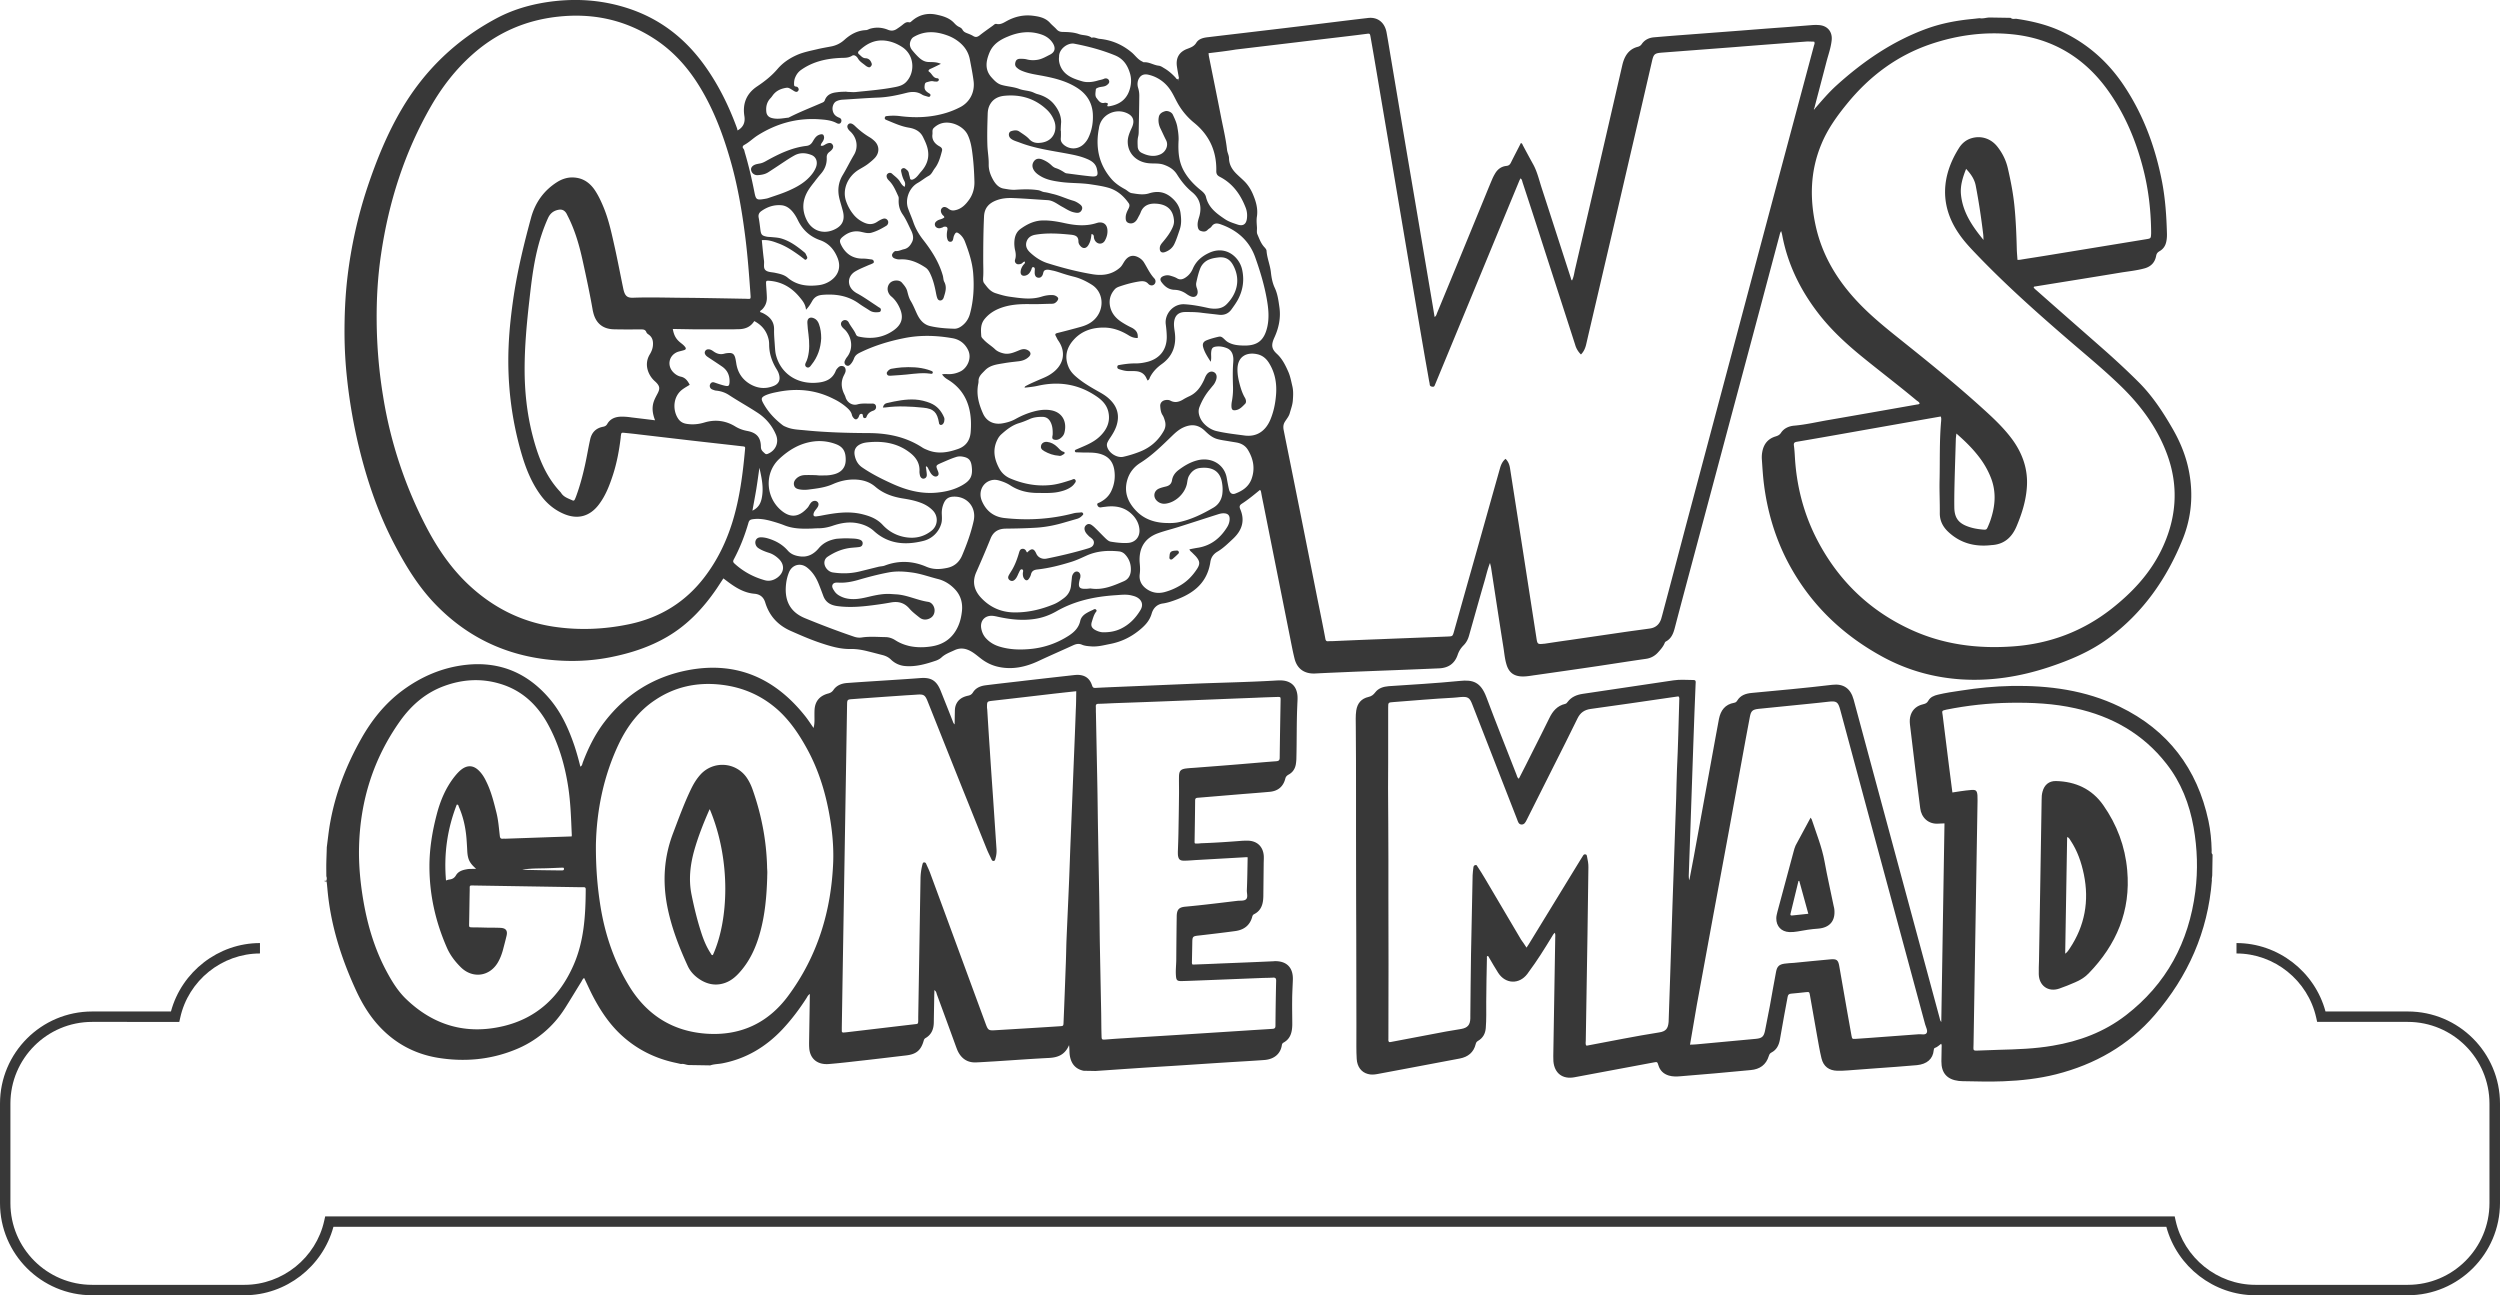 <svg version="1.1" id="Capa_1" x="0" y="0" style="enable-background:new 0 0 324.57 183.4" xml:space="preserve" xmlns="http://www.w3.org/2000/svg" viewBox="51.15 32.45 218.49 113.2"><g id="g15" style="opacity:.78"><g id="g14"><g id="g1"><path class="st1" d="M261.58 145.65h-13.32c-3.63 0-6.84-2.49-7.78-5.98H80.29c-.94 3.48-4.15 5.98-7.78 5.98H59.2c-4.44 0-8.05-3.61-8.05-8.05v-8.7c0-4.44 3.61-8.05 8.05-8.05h6.89c.94-3.48 4.15-5.98 7.78-5.98v.91c-3.32 0-6.26 2.36-6.97 5.62l-.08.36H59.2c-3.94 0-7.14 3.2-7.14 7.14v8.7c0 3.94 3.2 7.14 7.14 7.14h13.32c3.32 0 6.26-2.36 6.97-5.62l.08-.36h161.64l.08.36c.72 3.26 3.65 5.62 6.97 5.62h13.32c3.94 0 7.14-3.2 7.14-7.14v-8.7c0-3.94-3.2-7.14-7.14-7.14h-7.92l-.08-.36c-.72-3.26-3.65-5.62-6.97-5.62v-.91c3.63 0 6.84 2.49 7.78 5.98h7.2c4.44 0 8.05 3.61 8.05 8.05v8.7c-.01 4.43-3.62 8.05-8.06 8.05z" id="path1"/></g><g id="g13"><path class="st1" d="M209.72 41.99c.63-.72 1.24-1.45 1.95-2.09 2.35-2.12 4.93-3.89 7.94-4.97 1.26-.45 2.56-.69 3.89-.82.22-.02.44-.05.66-.07.3.06.59-.06.89-.06l1.83.03c.14.14.31.08.47.08 1.38.2 2.72.52 3.98 1.11 2.32 1.09 4.15 2.74 5.54 4.88 1.67 2.55 2.68 5.36 3.25 8.34.27 1.45.37 2.91.41 4.38.01.25 0 .5-.05.74-.07.38-.26.67-.59.86-.17.1-.26.2-.3.4-.1.57-.44.94-1 1.1-.68.19-1.39.26-2.08.37-2.53.42-5.05.82-7.58 1.23-.01 0-.02.02-.05.05.05.13.18.21.29.31 1.91 1.69 3.83 3.37 5.74 5.05 1.09.96 2.16 1.95 3.19 2.98 1.16 1.17 2.06 2.53 2.88 3.95.69 1.18 1.21 2.43 1.47 3.77.4 2.04.23 4.05-.54 5.96-1.4 3.47-3.48 6.45-6.53 8.69-1.57 1.15-3.34 1.89-5.18 2.5-2.51.83-5.08 1.24-7.73 1.06-2.41-.17-4.69-.82-6.81-1.98-3.57-1.95-6.37-4.67-8.27-8.29-1.11-2.13-1.78-4.41-2.08-6.79-.09-.72-.13-1.43-.18-2.15-.02-.25 0-.5.05-.74.14-.66.52-1.09 1.16-1.28.19-.06.34-.13.46-.31.27-.41.7-.59 1.17-.63 1.02-.09 2.02-.33 3.03-.5 2.55-.44 5.1-.89 7.65-1.34.09-.02.2 0 .27-.1-.05-.14-.19-.2-.29-.28-1.52-1.27-3.1-2.47-4.64-3.72-1.43-1.16-2.79-2.4-3.93-3.88-1.58-2.05-2.69-4.32-3.16-6.87-.02-.09-.05-.19-.08-.31-.09.11-.11.23-.14.34-1.16 4.36-2.32 8.72-3.49 13.08-1.4 5.23-2.79 10.45-4.19 15.68-.49 1.83-.98 3.66-1.46 5.5-.13.51-.29.99-.79 1.26-.08.04-.11.12-.14.2-.13.28-.33.51-.54.74-.28.32-.64.52-1.07.58-1.4.2-2.79.42-4.19.63-1.82.27-3.64.53-5.47.79-.38.05-.76.13-1.16.12-.72-.02-1.16-.34-1.37-1.05-.15-.49-.19-1.01-.27-1.51-.37-2.32-.72-4.65-1.08-6.98-.02-.11-.05-.21-.09-.38-.22.55-.33 1.08-.48 1.59-.46 1.58-.9 3.17-1.35 4.75-.09.33-.24.62-.48.86s-.41.51-.52.84c-.26.76-.81 1.13-1.6 1.17-2.5.11-5.01.2-7.51.3-1.11.05-2.21.09-3.32.15-.93.05-1.59-.38-1.82-1.29-.18-.72-.31-1.46-.46-2.19-.75-3.77-1.51-7.55-2.26-11.32-.07-.34-.14-.68-.2-1.02-.02-.08-.02-.17-.11-.22-.51.42-1.03.85-1.59 1.21-.18.12-.22.24-.14.44.45 1.03.17 1.88-.62 2.62-.43.4-.84.81-1.34 1.11-.36.21-.58.5-.64.92-.31 2.04-1.76 2.92-3.53 3.48-.2.06-.4.11-.61.14-.54.07-.86.43-.99.89-.19.66-.63 1.09-1.13 1.49-.74.59-1.56.98-2.5 1.16-.56.11-1.1.26-1.68.21-.26-.02-.53-.04-.77-.14-.29-.13-.53-.07-.79.05-1 .46-2.02.9-3.02 1.37-1.11.52-2.3.79-3.55.5-.53-.12-1.02-.36-1.45-.69-.29-.22-.56-.46-.87-.64-.47-.27-.94-.36-1.46-.12-.4.19-.82.33-1.15.64-.13.12-.3.21-.46.27-.88.3-1.77.56-2.71.48a2 2 0 0 1-1.26-.58c-.21-.2-.45-.31-.72-.38-.4-.1-.8-.21-1.21-.31-.51-.13-1.02-.23-1.56-.22-.9.02-1.75-.23-2.59-.51-.91-.3-1.78-.68-2.66-1.07-1.11-.49-1.87-1.3-2.23-2.48-.14-.46-.44-.73-.96-.77-.78-.07-1.45-.43-2.08-.88-.2-.14-.4-.3-.62-.46l-.57.87c-1.15 1.69-2.52 3.16-4.3 4.21-1.56.92-3.25 1.46-5.01 1.81-1.32.26-2.66.36-4.01.31-4.39-.16-8.17-1.74-11.24-4.9-1.46-1.5-2.56-3.27-3.53-5.11-1.57-2.95-2.61-6.1-3.35-9.35-.4-1.78-.7-3.59-.89-5.41-.13-1.23-.2-2.46-.21-3.69-.01-1.71.06-3.41.26-5.1.32-2.67.9-5.29 1.75-7.85.79-2.35 1.72-4.65 2.98-6.79 2.02-3.44 4.81-6.1 8.33-7.97 1.57-.83 3.27-1.28 5.03-1.48 2.24-.25 4.42-.05 6.56.67 2.75.93 4.9 2.63 6.58 4.98 1.2 1.68 2.1 3.51 2.81 5.45.02.06.03.13.05.2.49-.27.68-.69.6-1.23-.18-1.1.17-1.99 1.11-2.62.66-.44 1.27-.92 1.79-1.53.48-.56 1.09-.96 1.77-1.25.53-.22 1.1-.33 1.65-.46.41-.1.83-.17 1.25-.25.44-.08.84-.28 1.17-.58.54-.49 1.15-.82 1.9-.85.13-.01.25-.1.38-.13.52-.14 1.03-.1 1.52.1.27.11.51.1.76-.06.15-.1.3-.2.44-.31.2-.15.37-.35.66-.28.11.02.17-.07.25-.13.61-.53 1.33-.7 2.09-.55.58.12 1.17.28 1.6.75.13.14.26.26.44.34.11.05.23.13.28.24.1.18.26.25.42.31.18.07.36.14.52.24.2.12.35.09.53-.04.38-.3.78-.58 1.17-.86.1-.07.19-.19.33-.16.35.08.62-.1.89-.25.71-.39 1.46-.56 2.26-.47.56.07 1.12.17 1.54.64.17.19.39.36.56.55.17.19.35.23.57.23.47.01.95.03 1.39.19.37.13.79.06 1.11.32.23-.08.44.06.66.09 1.07.1 2.02.5 2.86 1.21.29.25.51.59.87.76.06.03.13.09.19.08.45-.03.83.25 1.27.3.2.02.36.15.52.24.35.21.66.48.94.78.07.07.12.22.26.14.1-.06.03-.17.02-.27-.05-.27-.1-.54-.14-.82-.11-.75.2-1.28.9-1.54.31-.12.59-.21.79-.53.21-.35.63-.45 1.02-.49 1.48-.18 2.97-.35 4.46-.53 1.53-.18 3.05-.36 4.58-.55 1.65-.2 3.3-.41 4.95-.6.84-.1 1.46.39 1.62 1.26.14.76.26 1.53.39 2.29l1.17 6.96c.39 2.32.79 4.64 1.18 6.96l1.26 7.45c.07.4.13.79.2 1.21.16-.09.17-.25.23-.38 1.35-3.26 2.69-6.52 4.03-9.79.25-.61.5-1.23.76-1.84.07-.17.15-.33.24-.48.22-.4.55-.66 1.01-.71.21-.02.31-.11.4-.29.28-.57.58-1.13.87-1.71.13.03.14.14.18.21.3.56.6 1.12.91 1.68.33.61.49 1.29.7 1.95.86 2.64 1.71 5.29 2.57 7.94.02.07.02.16.11.23.16-.32.19-.66.27-1 .92-3.94 1.83-7.87 2.74-11.81l1.38-5.99c.06-.26.14-.51.26-.74.23-.44.58-.74 1.06-.87.17-.04.29-.11.39-.26.25-.36.62-.54 1.06-.58.83-.07 1.66-.14 2.48-.2l5.14-.39c1.27-.1 2.54-.2 3.81-.29l2.28-.18c.23-.02.47-.03.71-.01.76.05 1.2.6 1.11 1.35-.07.64-.29 1.24-.45 1.85-.35 1.35-.71 2.7-1.06 4.05-.04.04-.06.12-.02.14 0 .08 0 0 .02-.04zm-52.95-4.89c.02.12.02.19.03.25.35 1.75.71 3.5 1.05 5.25.19.98.43 1.95.54 2.95.03.25.17.48.17.73.01.56.27.98.64 1.35.23.23.48.44.71.67.32.32.57.72.75 1.15.26.62.44 1.24.34 1.92-.05.3-.02.61 0 .91.02.22-.04.47.04.65.17.39.31.8.61 1.12.08.09.18.2.19.31.04.64.31 1.24.38 1.88.05.47.14.95.34 1.37.25.54.32 1.1.4 1.66.14.92-.04 1.82-.43 2.67-.3.65-.26 1 .21 1.43.48.44.76 1.02 1.01 1.59.17.39.25.84.35 1.26.09.39.07.8.04 1.2-.02.4-.17.77-.27 1.14-.07.27-.27.5-.42.74-.15.24-.16.45-.12.7.21 1.05.42 2.09.63 3.13.79 3.92 1.57 7.84 2.35 11.76.23 1.13.46 2.25.67 3.38.03.18.1.24.27.22.14-.01.28 0 .42-.01 1.38-.06 2.77-.12 4.15-.17 1.95-.08 3.9-.15 5.85-.23.42-.02.43-.01.55-.43.51-1.8 1.01-3.6 1.52-5.39.84-2.97 1.67-5.94 2.51-8.91.09-.31.22-.59.48-.8.24.24.34.51.39.82l1.14 7.3 1.17 7.55c.08.53.11.55.66.49h.04c.73-.11 1.45-.22 2.18-.32l4.93-.72c.7-.1 1.4-.19 2.1-.29.5-.07.83-.35.99-.84l.09-.32c.7-2.62 1.39-5.24 2.08-7.86l2.79-10.47c1.67-6.26 3.33-12.51 5-18.77l3.39-12.67c.03-.11.1-.23.02-.36-.23 0-.45-.02-.67-.01-2.11.16-4.23.32-6.34.49l-6.3.48c-.63.05-.72.13-.86.74-.64 2.78-1.28 5.55-1.93 8.33-.73 3.15-1.46 6.31-2.2 9.46-.54 2.33-1.09 4.66-1.63 6.99-.08.33-.21.62-.45.86a1.9 1.9 0 0 1-.51-.86c-1-3.11-2.01-6.21-3.01-9.32-.52-1.62-1.05-3.24-1.58-4.85-.04-.12-.04-.27-.19-.36-.04.09-.09.18-.12.26-2.09 5.05-4.17 10.1-6.26 15.15l-1.08 2.61c-.04.1-.07.21-.22.19-.14-.02-.24-.05-.25-.22-.01-.11-.04-.22-.06-.33-.14-.82-.29-1.63-.43-2.45-.47-2.73-.93-5.46-1.39-8.18l-1.41-8.35c-.44-2.62-.89-5.24-1.33-7.86-.18-1.06-.36-2.13-.55-3.19-.05-.29-.07-.3-.35-.26l-.95.12c-1.73.21-3.47.41-5.2.62l-5.28.63c-.78.13-1.56.22-2.38.32zm63.99 31.75-1.54.27c-2.21.39-4.42.78-6.62 1.17-1.47.26-2.94.52-4.42.77-.21.04-.28.11-.25.33.05.36.07.72.09 1.08.15 2.42.73 4.73 1.81 6.9 1.82 3.63 4.55 6.35 8.24 8.07 2.87 1.34 5.9 1.73 9.04 1.5 3.18-.23 6.05-1.31 8.56-3.27 1.77-1.39 3.3-3 4.32-5.04 1.37-2.75 1.62-5.6.55-8.49-.85-2.3-2.28-4.24-4.03-5.94-1.47-1.43-3.06-2.73-4.61-4.07-2.78-2.4-5.52-4.84-8.06-7.5-.53-.55-1.05-1.11-1.48-1.74-1.7-2.45-1.55-5.06 0-7.51.26-.41.62-.71 1.09-.85.83-.25 1.68.02 2.24.71.45.56.77 1.2.93 1.89.26 1.12.48 2.25.59 3.39.12 1.24.17 2.49.2 3.73.01.3.04.6.06.91.09 0 .16 0 .23-.01.79-.13 1.59-.25 2.38-.38l8.61-1.41c.44-.07.44-.07.46-.51v-.17c-.02-1.81-.22-3.59-.66-5.35-.64-2.56-1.65-4.97-3.21-7.11-2.04-2.78-4.79-4.41-8.23-4.77-2.41-.25-4.78.06-7.09.83-2.99 1-5.41 2.81-7.39 5.24-.89 1.09-1.7 2.22-2.24 3.53-.98 2.35-1.03 4.77-.48 7.21.63 2.79 2.13 5.08 4.14 7.07 1.2 1.19 2.54 2.23 3.86 3.29 2.4 1.92 4.78 3.87 7.05 5.96.76.7 1.5 1.44 2.12 2.28.9 1.24 1.38 2.62 1.27 4.16-.08 1.19-.43 2.31-.89 3.4-.41.99-1.1 1.62-2.22 1.67-.03 0-.05.01-.08.01-1.38.14-2.61-.18-3.65-1.14-.49-.45-.78-.99-.77-1.68.01-.94-.04-1.88-.02-2.82.04-1.75-.02-3.49.14-5.24 0-.1.03-.22-.04-.37zM111.53 58.48c1.5.02 3.11.05 4.72.08.56.01.52.11.48-.5-.12-1.7-.25-3.4-.47-5.09-.29-2.25-.68-4.49-1.32-6.67-.63-2.17-1.43-4.28-2.61-6.22-1.05-1.73-2.37-3.21-4.09-4.3-2.55-1.63-5.35-2.2-8.34-1.87-2.84.31-5.34 1.41-7.47 3.31-1.45 1.29-2.63 2.81-3.6 4.49-2.32 4.03-3.71 8.39-4.38 12.98-.29 1.95-.4 3.91-.38 5.88.02 2.21.21 4.4.57 6.57a37.54 37.54 0 0 0 3.85 11.52c.96 1.81 2.11 3.48 3.61 4.89 2.11 1.98 4.58 3.24 7.44 3.67 2.21.33 4.42.24 6.61-.22 2.7-.57 4.92-1.93 6.6-4.15 1.11-1.46 1.89-3.08 2.43-4.84.62-2.04.89-4.14 1.08-6.25.03-.28.02-.28-.28-.31-1.47-.17-2.94-.33-4.42-.5l-4.62-.54c-.4-.05-.8-.09-1.2-.13-.29-.03-.29-.02-.33.27-.01.04-.01.08-.01.12-.13 1.1-.33 2.19-.67 3.25-.3.92-.64 1.83-1.24 2.62-.8 1.06-1.87 1.34-3.09.81-.81-.35-1.46-.9-1.98-1.6-.82-1.11-1.32-2.37-1.7-3.68-.88-3.04-1.25-6.15-1.12-9.32.06-1.5.23-2.98.45-4.46.35-2.3.9-4.56 1.51-6.8.36-1.33 1.12-2.4 2.3-3.14.47-.29.99-.44 1.54-.38.74.07 1.29.46 1.71 1.06.32.47.56.98.78 1.51.49 1.18.74 2.43 1.02 3.67.25 1.15.47 2.3.71 3.46.13.62.32.82.86.8 1.65-.06 3.3.01 5.05.01zm39.05 3.51c-.3.01-.54-.08-.77-.22-.64-.4-1.34-.67-2.11-.69-1.04-.02-1.98.26-2.7 1.05-.63.69-.84 1.49-.47 2.38.14.34.37.61.65.85.63.55 1.35.96 2.08 1.37.32.18.62.37.88.63.69.66.88 1.45.57 2.35-.12.34-.3.65-.5.95-.09.13-.17.25-.24.39-.07.12-.1.26-.07.4.12.57.86 1.05 1.43.92a9.67 9.67 0 0 0 1.5-.47c.88-.36 1.55-.95 2.02-1.78.16-.28.2-.57.11-.88-.05-.17-.1-.34-.2-.5-.16-.24-.19-.52-.21-.79-.02-.27.16-.48.43-.53.15-.03.31-.03.45.04.4.22.77.12 1.13-.1.16-.1.34-.19.51-.27.65-.29 1.02-.82 1.31-1.44.06-.14.11-.28.19-.41.17-.28.43-.38.66-.27.23.11.31.36.2.69-.06.17-.14.33-.26.47-.11.13-.21.26-.32.39-.37.45-.66.96-.87 1.5-.08.2-.09.41-.05.61.07.33.23.62.47.87.29.3.67.53 1.05.62.8.19 1.63.28 2.45.39 1.05.15 1.83-.36 2.26-1.35.3-.71.45-1.44.51-2.2.08-1-.08-1.94-.63-2.81-.23-.36-.53-.61-.92-.72-.95-.25-1.79.12-1.82 1.25-.01.38.05.76.13 1.1.12.49.26 1 .53 1.45.09.16.13.39.01.51-.24.24-.47.51-.84.56-.22.03-.32-.03-.35-.24-.02-.19 0-.39.04-.58.07-.4.1-.79.09-1.2-.02-.72-.04-1.44.02-2.16.01-.16.02-.33-.01-.5-.05-.33-.22-.61-.54-.74-.27-.11-.55-.17-.85-.15-.39.03-.5.13-.53.53-.02.24.04.49-.04.81-.28-.44-.54-.83-.66-1.28-.08-.31.02-.49.33-.61.33-.13.67-.22 1.02-.3.18-.04.28.02.4.12.14.12.25.26.43.36.42.24.88.28 1.34.29 1.17.03 1.81-.39 2.09-1.65.17-.78.1-1.57-.04-2.36-.22-1.27-.59-2.49-1.02-3.7-.51-1.44-1.56-2.36-2.98-2.87-.32-.12-.61-.16-.84.18-.08.12-.24.18-.34.29-.19.2-.41.16-.61.09-.19-.06-.24-.25-.26-.44-.03-.3.07-.58.15-.85.23-.85.03-1.56-.65-2.11-.52-.43-.94-.95-1.29-1.51-.29-.47-.7-.71-1.19-.88-.42-.14-.85-.08-1.27-.12-1.07-.09-1.83-.83-1.86-1.82-.02-.47.17-.88.36-1.3.29-.63.1-1.07-.55-1.31-.95-.36-2.17.2-2.33 1.37-.01.1-.04.19-.05.29-.23 1.55.11 2.95 1.15 4.15.33.38.75.66 1.2.9.19.11.36.3.56.33.5.08 1.02.18 1.52.02.73-.23 1.37-.14 1.96.36.42.36.71.78.79 1.34.07.51.1.99-.08 1.5-.14.41-.27.83-.46 1.23-.17.35-.45.57-.81.7-.31.11-.48-.04-.46-.36.01-.24.17-.4.31-.57.3-.36.58-.73.78-1.16.1-.21.17-.43.15-.67-.07-1-.69-1.43-1.6-1.47-.56-.03-1.08.15-1.31.76-.06.17-.16.32-.24.48-.07.14-.15.27-.27.36a.55.55 0 0 1-.59.07c-.19-.09-.21-.27-.21-.46 0-.27.11-.51.23-.74.09-.18.16-.35.02-.53-.46-.65-1.04-1.14-1.83-1.35-.51-.14-1.03-.21-1.55-.29-.85-.12-1.72-.08-2.57-.2-.57-.08-1.14-.17-1.66-.46-.28-.16-.55-.34-.7-.63-.13-.25-.12-.51.06-.74.17-.21.41-.25.72-.13.3.12.57.29.8.51.11.11.24.2.37.24.28.09.53.23.77.39a.4.4 0 0 0 .18.07c.7.09 1.4.19 2.1.26.66.07.66-.13.54-.66-.11-.48-.49-.71-.91-.88-.55-.23-1.13-.34-1.71-.45-1.4-.26-2.81-.45-4.15-.97-.26-.1-.53-.16-.75-.34-.24-.2-.22-.57.04-.65.23-.07.49-.12.71.04.3.21.63.4.87.67.31.33.67.35 1.05.3 1.15-.16 1.4-1.19 1.13-1.9-.15-.4-.38-.74-.69-1.02-1.04-.96-2.28-1.31-3.66-1.18-.5.05-.95.24-1.23.7-.17.27-.23.56-.24.88-.03.96-.06 1.92-.02 2.88.03.51.12 1.02.11 1.53-.01.51.16.96.4 1.38.2.35.49.67.9.74.35.06.71.13 1.07.1.65-.04 1.3-.06 1.95.04.2.03.36.15.54.17.26.03.49.1.74.16.61.14 1.18.42 1.78.59.21.06.42.18.61.33.15.12.22.26.16.43-.06.17-.19.3-.4.3-.1 0-.19-.02-.29-.04-.38-.08-.69-.3-1.02-.48-.42-.22-.79-.56-1.3-.59-1-.06-1.99-.14-2.99-.18-.48-.02-.96.01-1.43.18-.72.26-1.1.7-1.13 1.44-.06 1.29-.07 2.58-.07 3.87 0 .5.03 1-.01 1.49-.01.18 0 .35.09.46.27.35.51.71.99.87.41.13.81.25 1.24.31.95.13 1.89.29 2.84-.02.3-.09.62-.14.94-.12.2.01.43.15.46.28.03.15-.2.42-.4.46-.09.02-.19.02-.29.02-.55.01-1.11.04-1.66.03-.97-.02-1.92.02-2.84.4-.48.2-.89.48-1.23.89-.38.46-.34.97-.3 1.5.01.11.1.2.19.29.3.34.7.56 1.02.87.19.18.46.29.72.35.52.13.99-.11 1.44-.29.26-.1.46-.11.69.01.29.16.32.39.07.61-.24.22-.53.32-.84.36-.41.05-.83.09-1.24.16-.61.11-1.25.15-1.72.63-.26.28-.59.52-.57.97 0 .1-.02.19-.04.29-.16.9.08 1.74.44 2.54.31.68.95.97 1.69.84.4-.07.78-.18 1.14-.38.5-.28 1.02-.5 1.57-.65.51-.14 1.03-.21 1.56-.11.99.19 1.38 1.02 1.15 1.94-.05.21-.18.37-.35.5-.18.14-.4.18-.59.11-.2-.07-.1-.29-.09-.44.01-.37-.01-.72-.17-1.05-.15-.31-.37-.49-.75-.49-.4 0-.77.04-1.13.21-.29.13-.59.25-.89.34-.6.18-1.08.56-1.53.96-.16.14-.28.31-.37.5-.43.87-.26 1.7.17 2.5.21.39.53.68.93.86 1.17.5 2.38.73 3.65.58.6-.07 1.16-.26 1.73-.44.11-.04.25-.14.34 0 .1.14-.03.26-.11.37-.09.12-.21.22-.34.3-.25.16-.52.26-.8.33-.69.19-1.4.14-2.11.14-.84-.01-1.62-.2-2.32-.66-.31-.2-.64-.33-.99-.43-.25-.07-.49-.08-.74 0-.71.22-1.07 1-.77 1.76.36.87 1.01 1.41 1.96 1.52 2.06.23 4.09.11 6.1-.42.21-.05.41-.04.62-.07.07-.01.13.01.17.08.06.1-.02.15-.08.21-.14.15-.3.24-.5.29l-1.04.3c-.77.23-1.55.39-2.36.45-.93.06-1.85.08-2.78.09-.64.01-1.08.27-1.32.87-.4.99-.82 1.97-1.25 2.94-.37.84-.19 1.57.41 2.22.76.82 1.71 1.26 2.83 1.29 1.24.03 2.42-.25 3.56-.72.31-.13.58-.32.85-.52.39-.29.6-.67.64-1.16.02-.22.05-.44.07-.66a.68.68 0 0 1 .16-.38c.18-.21.47-.16.56.1.03.07.03.16.02.24 0 .07-.03.13-.05.2-.19.74-.06.89.72.83.1-.01.2-.03.29-.01 1.02.14 1.93-.25 2.83-.64.4-.17.59-.5.62-.92.03-.53-.12-1.01-.49-1.41a.84.84 0 0 0-.54-.28c-.98-.1-1.94-.04-2.85.37-.44.2-.88.41-1.34.55-.97.3-1.95.55-2.95.66-.29.03-.49.13-.56.44-.03.13-.1.26-.18.37-.12.18-.27.18-.4.01-.11-.14-.13-.3-.13-.47 0-.13.1-.32-.08-.36-.14-.03-.2.16-.26.28-.06.11-.1.23-.16.34-.05.1-.11.19-.19.27-.13.13-.28.17-.45.06-.17-.12-.17-.28-.08-.44.09-.17.2-.33.3-.5.27-.47.45-.98.6-1.5.04-.13.09-.27.25-.3.17-.03.29.05.37.2.02.04.03.11.1.1.37-.38.57-.35.78.12.14.32.5.51.9.43 1.19-.24 2.38-.52 3.55-.87.23-.07.5-.14.57-.43.07-.3-.16-.45-.35-.6a.628.628 0 0 1-.12-.11c-.13-.13-.25-.26-.31-.44-.06-.19-.03-.36.13-.49.15-.12.31-.1.46 0 .1.07.2.15.29.24.32.31.62.63.94.94.13.12.27.25.45.28.49.08.99.14 1.49.11.67-.04 1.08-.55 1.01-1.21-.04-.43-.22-.8-.49-1.12-.64-.74-1.46-.95-2.4-.84-.15.02-.3.03-.45.06-.19.03-.3-.07-.34-.22-.04-.15.12-.16.21-.21.43-.22.78-.52 1-.97.29-.6.38-1.23.27-1.9-.13-.76-.56-1.2-1.3-1.39-.55-.14-1.1-.08-1.66-.11-.12-.01-.25 0-.37-.01-.06 0-.1-.05-.11-.1-.01-.06.02-.1.08-.13l.42-.18c.59-.25 1.18-.51 1.65-.95.65-.61.99-1.34.76-2.24-.16-.61-.6-1.02-1.11-1.35-1.54-1.02-3.22-1.27-5.01-.87-.39.09-.79.13-1.18.17 0-.08.04-.11.09-.14.36-.2.75-.36 1.13-.53.37-.16.75-.3 1.08-.53 1.09-.72 1.37-1.85.65-2.9-.09-.12-.15-.27-.22-.4-.1-.17-.05-.23.14-.28.69-.17 1.37-.35 2.05-.54.36-.1.71-.25 1-.48 1.08-.85 1.07-2.48-.04-3.19-.49-.31-1.02-.57-1.59-.71-.41-.1-.8-.22-1.19-.35-.22-.07-.45-.15-.68-.19-.2-.04-.41-.11-.61-.04s-.17.3-.25.45c-.08.15-.19.24-.37.22-.18-.02-.27-.14-.3-.3-.02-.09-.01-.19-.01-.29.01-.13.04-.29-.1-.33-.16-.04-.16.15-.21.25-.1.22-.23.41-.48.48-.29.08-.47-.06-.44-.36.02-.21.11-.4.24-.57.06-.08.18-.14.12-.29-.15.01-.21.17-.34.2-.14.04-.28.07-.4-.02-.12-.09-.15-.23-.1-.37.08-.26.06-.52 0-.78-.04-.16-.06-.33-.07-.49-.02-.53.08-1.05.52-1.38.55-.4 1.15-.71 1.86-.75.7-.03 1.38.09 2.06.24.93.2 1.86.28 2.79-.03l.12-.03c.44-.06.73.16.78.6.04.35-.05.69-.23 1-.2.32-.61.32-.83.01a.699.699 0 0 1-.12-.35c0-.12-.04-.24-.21-.25-.03.35-.09.67-.27.96-.2.33-.5.34-.73.04a.567.567 0 0 1-.14-.34c.01-.48-.28-.57-.68-.61-1.02-.1-2.04-.17-3.06 0-.38.06-.68.24-.8.63-.11.38.05.68.32.93.45.42.96.76 1.55.94 1.28.4 2.58.74 3.91.96.86.14 1.68.04 2.38-.57.21-.18.3-.43.46-.64.31-.42.71-.51 1.16-.27.21.11.39.27.51.48.28.46.5.95.88 1.36.16.17.13.41-.01.53-.13.12-.36.12-.52-.06-.21-.23-.45-.24-.72-.21-.63.09-1.25.26-1.85.47-.13.05-.25.11-.35.22-.34.38-.5.82-.44 1.34.09.7.5 1.19 1.07 1.55.28.18.57.34.87.48.38.21.55.47.5.89zm-16.9-10.54c-.01-.12-.1-.15-.15-.21-.18-.22-.2-.45-.06-.6.15-.15.33-.13.58.06.16.12.32.17.53.13.6-.1.99-.53 1.29-.96.3-.43.46-.98.44-1.56-.02-.8-.07-1.61-.17-2.4-.07-.57-.16-1.14-.42-1.68-.36-.74-1.42-1.23-2.25-1.01-.26.07-.5.21-.7.4-.19.17-.1.38-.13.58-.07.5.25.84.6 1.03.26.14.28.27.22.47-.14.52-.28 1.03-.62 1.47-.17.22-.26.5-.51.64-.34.18-.64.44-.98.63-.77.44-1.11 1.46-.84 2.22.14.4.32.79.46 1.2.2.58.5 1.09.87 1.56.74.95 1.38 1.95 1.71 3.12.05.18.04.39.13.55.25.48.08.93-.06 1.38-.04.12-.15.25-.31.24-.16-.01-.23-.14-.27-.28-.03-.09-.05-.19-.07-.28-.12-.65-.27-1.29-.57-1.88-.09-.17-.2-.33-.37-.44-.68-.45-1.39-.76-2.23-.71a.947.947 0 0 1-.37-.05c-.17-.05-.31-.13-.32-.32-.01-.12.2-.38.34-.36.26.02.47-.11.71-.16.36-.08.56-.34.71-.65.17-.35.04-.73-.1-1.01-.23-.46-.43-.95-.73-1.38-.26-.38-.37-.79-.35-1.25 0-.11.02-.22-.03-.33-.22-.47-.41-.96-.78-1.34-.09-.09-.18-.18-.22-.3-.04-.12-.04-.25.07-.34.12-.1.27-.1.38 0 .22.21.47.37.65.63.12.18.22.4.45.52.08-.21.05-.38-.04-.54-.11-.21-.18-.43-.23-.66-.03-.14-.1-.32.08-.41.18-.09.31.07.43.17.06.05.11.15.13.25.02.15.08.28.1.43.02.15.16.17.31.09.3-.15.45-.43.66-.66.45-.5.7-1.09.61-1.77-.05-.44-.24-.84-.43-1.23-.25-.53-.71-.75-1.23-.84-.7-.11-1.33-.41-1.97-.67-.09-.04-.18-.07-.15-.21.03-.14.13-.13.22-.14.37-.04.75-.04 1.12.01 1.36.17 2.68.12 4.01-.28.43-.13.84-.3 1.23-.5.82-.42 1.3-1.28 1.18-2.27-.08-.64-.21-1.27-.33-1.91-.13-.68-.5-1.19-1.03-1.59-.29-.22-.63-.4-.98-.52-.98-.35-1.94-.4-2.88.14-.12.07-.18.14-.24.25-.18.34-.13.65.1.93.22.26.45.53.71.74.19.15.42.27.71.28.34.01.7-.01 1.08.16-.35.17-.64.32-.94.45-.13.06-.19.18-.09.24.26.17.34.56.72.57.07 0 .14.07.13.14-.01.08-.08.14-.17.15-.1 0-.2 0-.29-.02-.2-.05-.38.02-.57.07-.13.03-.18.1-.2.22-.06.36 0 .51.32.72.09.06.22.11.17.24-.06.17-.21.09-.32.06-.14-.04-.3-.08-.42-.16-.43-.27-.89-.26-1.36-.14-.82.21-1.64.38-2.49.41-1.01.04-2.02.12-3.03.18-.22.01-.43.05-.63.16-.23.14-.34.49-.29.76.06.36.27.54.58.66.16.06.23.21.16.38-.08.19-.26.16-.39.09-.5-.27-1.06-.3-1.61-.34-1.92-.11-3.67.39-5.29 1.41-.41.26-.75.61-1.18.84-.11.06-.19.18-.08.31.09.1.1.23.13.34.34 1.14.61 2.3.84 3.47.13.66.19.71.86.6.12-.02.25-.04.36-.08.63-.22 1.26-.41 1.87-.69.62-.28 1.21-.61 1.69-1.11.25-.26.47-.55.6-.89.18-.47.02-.92-.41-1.08-.49-.19-1-.22-1.48.05-.4.22-.78.48-1.16.73-.37.25-.74.49-1.11.73-.29.19-.62.24-.95.26-.29.01-.53-.2-.56-.46-.03-.21.13-.4.43-.49.11-.03.22-.05.33-.07.18-.03.34-.1.5-.19 1.13-.63 2.28-1.2 3.59-1.35.23-.03.38-.14.5-.32.12-.19.22-.39.39-.53.18-.15.49-.22.57-.11.12.18.07.37-.03.55-.07.12-.19.23-.19.39.16.05.26-.03.37-.09.32-.19.54-.19.66 0s.05.39-.25.62c-.18.13-.27.28-.26.52.02.53-.15 1-.51 1.41-.2.23-.39.47-.57.71-.19.24-.38.48-.54.74-.52.86-.57 1.75-.1 2.65.46.87 1.39 1.19 2.3.81.77-.32 1.04-.85.83-1.66-.09-.35-.2-.69-.29-1.04-.19-.74-.12-1.45.29-2.12.34-.57.63-1.17.97-1.74.41-.68.26-1.53-.34-2.07-.25-.23-.3-.45-.16-.6.13-.14.33-.11.58.13.39.38.81.71 1.28.99.14.08.28.19.4.3.47.42.5 1.04.07 1.51-.16.17-.34.32-.53.47-.28.23-.6.39-.91.58-.95.6-1.41 1.72-1.09 2.69.16.48.4.91.73 1.29.24.27.53.48.87.63.4.18.77.17 1.14-.08.15-.1.31-.19.47-.25.16-.06.33-.04.44.13.09.14.05.36-.12.47-.41.25-.84.48-1.31.61-.29.08-.58-.01-.86-.07-.58-.14-1.1 0-1.56.36-.36.28-.4.42-.2.81.4.78 1.04 1.18 1.91 1.16.24 0 .47.04.7.07.13.01.21.07.23.2.01.13-.11.15-.19.19-.09.05-.18.07-.27.11-.38.17-.77.32-1.13.53-.75.42-.78 1.31-.08 1.81.06.04.11.08.17.11.6.32 1.15.72 1.72 1.09.09.06.18.13.28.18.1.06.13.13.11.24-.03.12-.1.14-.21.15-.27.03-.53.01-.76-.14-.3-.2-.62-.38-.91-.59-.97-.71-2.06-.88-3.24-.78-.42.04-.69.2-.89.56-.14.25-.29.49-.53.74-.04-.47-.29-.78-.55-1.09-.69-.84-1.56-1.36-2.66-1.44-.26-.02-.29 0-.28.26.02.4.06.8.07 1.2.01.4-.13.76-.42 1.05-.06.06-.18.09-.17.22.1.04.21.07.31.13.56.3.93.72.91 1.41-.01.48.04.97.07 1.45.02.26.03.52.1.78.39 1.53 1.79 2.62 3.73 2.39.68-.08 1.22-.34 1.49-1.02.04-.11.13-.21.22-.3.13-.13.29-.16.46-.09.15.06.22.28.17.47-.03.11-.08.2-.13.3-.27.52-.25 1.04-.02 1.56.05.11.11.22.15.34.13.48.59.78 1.05.65.42-.12.85-.05 1.28-.07.15-.01.31.05.34.24.03.19-.07.32-.24.38-.28.09-.49.26-.59.54-.02.07-.08.11-.16.11-.1 0-.13-.07-.15-.16-.02-.09 0-.21-.14-.21-.12 0-.17.08-.2.18-.02.05-.04.11-.07.15-.12.18-.26.2-.4.04a.644.644 0 0 1-.15-.25c-.07-.35-.33-.57-.58-.78a5.07 5.07 0 0 0-1.01-.64c-1.56-.8-3.19-.96-4.89-.62-.37.07-.74.15-1.08.3-.36.17-.4.3-.22.64.42.79 1.01 1.42 1.71 1.96.1.08.21.12.33.17.53.23 1.1.23 1.67.29 1.82.18 3.65.23 5.48.24 1.69 0 3.3.32 4.75 1.27.15.1.32.16.49.23.89.35 1.77.19 2.64-.12.67-.24 1.02-.75 1.08-1.44.03-.36.04-.72.02-1.08-.09-1.52-.7-2.75-2.04-3.55-.18-.11-.33-.23-.48-.44.22-.05.41-.02.6-.02.37 0 .72-.09 1.05-.26.51-.27.98-1.08.64-1.82-.29-.62-.79-.97-1.43-1.07-1.4-.24-2.8-.28-4.21.01-1.34.27-2.64.67-3.87 1.28-.21.11-.38.24-.47.48-.07.19-.17.37-.31.52-.11.12-.21.17-.36.1-.15-.08-.21-.25-.13-.42.05-.11.11-.22.19-.32.56-.71.42-1.69-.12-2.31-.09-.1-.21-.19-.29-.29-.17-.2-.16-.42.01-.55.18-.14.43-.09.55.14.18.35.45.64.61 1 .04.1.09.18.23.22 1.1.25 2.15.12 3.08-.54.63-.45.92-1.02.56-1.88-.17-.41-.41-.78-.75-1.07a.894.894 0 0 1-.3-.44c-.1-.32.02-.67.28-.84.28-.18.74-.17.93.06.2.23.41.47.48.79.07.27.14.55.28.79.22.36.37.74.54 1.11.24.52.57.97 1.18 1.11.69.16 1.4.21 2.1.23.3.01.58-.16.8-.36.28-.25.47-.57.57-.94.32-1.18.38-2.37.28-3.58-.08-.95-.38-1.85-.72-2.74-.1-.26-.27-.51-.51-.69-.22-.16-.3-.12-.42.13-.06.11-.07.23-.1.35-.03.13-.1.24-.25.23-.15 0-.22-.11-.25-.23a.918.918 0 0 1-.05-.28c-.01-.17.01-.33.04-.49.06-.26-.05-.36-.31-.31-.04.01-.07.05-.11.06-.06.02-.13.04-.2.06-.18.04-.38-.05-.44-.2-.07-.18-.01-.33.18-.45.15-.12.43-.12.62-.29zM108.4 69.18c-.22-.57-.29-1.09-.12-1.61.08-.25.21-.48.33-.71.24-.45.21-.67-.16-1.03-.04-.04-.08-.07-.12-.11-.53-.5-.92-1.43-.39-2.3.14-.23.24-.47.27-.74.04-.39-.02-.74-.37-.99-.08-.05-.17-.12-.2-.21-.09-.23-.26-.24-.46-.24-.79 0-1.58.01-2.37-.01-.97-.02-1.58-.52-1.81-1.46-.02-.09-.05-.19-.06-.28-.25-1.42-.55-2.82-.86-4.23-.29-1.33-.66-2.63-1.27-3.85-.06-.11-.11-.23-.17-.33-.17-.26-.39-.36-.71-.29-.43.09-.71.33-.89.73-.41.91-.72 1.86-.95 2.83-.34 1.42-.51 2.86-.67 4.3-.23 2.01-.42 4.04-.42 6.08 0 1.91.2 3.79.66 5.64.47 1.86 1.11 3.63 2.45 5.06.03.03.05.06.08.1.23.37.63.48.99.65.09.04.16.02.2-.07.05-.1.09-.2.13-.31.32-.87.56-1.77.76-2.67.17-.76.29-1.52.46-2.28.13-.59.49-.98 1.11-1.1.16-.03.29-.08.39-.26.23-.4.61-.58 1.07-.62.35-.02.69.01 1.04.06.66.08 1.33.16 2.06.25zm20.55 15.18.46.03c.99.04 1.89.52 2.86.66.33.05.56.41.56.74 0 .31-.14.57-.43.71-.31.15-.63.13-.9-.09-.3-.24-.62-.48-.87-.77-.44-.51-.96-.65-1.6-.54-.54.1-1.09.18-1.64.25-1.02.13-2.03.21-3.06.07-.59-.08-1.02-.32-1.23-.9-.12-.32-.24-.65-.37-.97-.23-.59-.55-1.12-1.06-1.51-.58-.44-1.3-.23-1.57.44-.12.3-.2.61-.24.92-.18 1.39.23 2.5 1.65 3.08 1.41.58 2.83 1.12 4.27 1.61.23.08.46.11.7.07.68-.1 1.36-.04 2.03-.03.33 0 .62.1.9.28.39.25.81.41 1.26.51.63.13 1.27.12 1.9.02 1.09-.17 1.88-.76 2.33-1.79.18-.41.27-.84.32-1.28.08-.74-.11-1.4-.63-1.94-.41-.43-.91-.74-1.48-.88-.76-.19-1.5-.47-2.29-.57-.67-.09-1.34-.13-2.02 0-.91.17-1.81.41-2.7.67-.54.15-1.08.25-1.64.22-.2-.01-.42-.02-.53.15-.12.2.02.4.13.57.11.18.27.32.45.42.23.13.48.22.74.26.65.11 1.27-.03 1.89-.18.6-.14 1.2-.26 1.81-.23zm-3.66-4.86c.33.02.67 0 .99.11.17.06.29.18.26.37-.02.18-.15.26-.31.28-.21.03-.41.04-.62.06-.78.07-1.47.35-2.12.78a.63.63 0 0 0-.29.47c-.04.4.31.85.74.91.8.12 1.6.1 2.39-.1l1.57-.39c.19-.05.38-.04.57-.11 1.23-.47 2.46-.41 3.64.1.61.26 1.18.23 1.78.11.65-.12 1.1-.51 1.35-1.11.41-.97.77-1.96 1-2.99.28-1.22-.6-2.23-1.85-2.13-.34.03-.57.19-.72.49-.16.33-.23.68-.21 1.05.01.26.03.53-.04.79a2.17 2.17 0 0 1-1.6 1.54c-1.54.38-3.03.28-4.29-.87-.43-.39-.95-.6-1.53-.7-.72-.12-1.41.01-2.08.24-.41.14-.83.22-1.26.22-.26 0-.53.03-.79.03-.74.02-1.47-.01-2.17-.29-.35-.14-.71-.25-1.06-.35-.56-.16-1.13-.27-1.72-.18-.19.03-.29.09-.35.28-.32 1.12-.74 2.2-1.29 3.23-.07.14-.08.23.05.35.77.71 1.66 1.19 2.66 1.47.39.11.77.01 1.1-.23.62-.46.66-1.14.1-1.66-.25-.23-.52-.41-.85-.51a4.67 4.67 0 0 1-.62-.24c-.12-.06-.25-.13-.35-.21-.19-.16-.26-.44-.17-.64.1-.22.3-.27.52-.26.18.01.36.04.53.09.68.2 1.28.53 1.75 1.07.3.34.68.46 1.1.51.67.08 1.19-.22 1.6-.71.41-.49.93-.72 1.54-.83.36-.03.71-.05 1.05-.04zm-15.34-18.3c.1.58.3.91.7 1.22.14.11.28.22.39.37.09.13.04.21-.08.25-.19.07-.4.1-.6.17-.77.31-.94 1.22-.34 1.8.18.18.4.31.64.36.41.09.6.39.77.71-.21.13-.41.24-.59.37-.88.61-.91 1.8-.46 2.53.17.28.4.45.76.51.55.09 1.06.04 1.59-.12.94-.28 1.85-.16 2.68.35.33.2.66.32 1.03.39.82.15 1.2.55 1.21 1.38 0 .32.18.43.35.59.08.08.17.07.26.03.68-.28.99-.98.71-1.66-.34-.81-.9-1.47-1.63-1.94-.81-.53-1.66-1-2.47-1.53-.32-.21-.66-.33-1.03-.38-.07-.01-.14-.01-.21-.03-.09-.03-.19-.06-.27-.1a.333.333 0 0 1-.15-.43c.08-.17.22-.22.38-.16.3.1.6.21.91.28.32.07.39.02.41-.32.02-.57-.18-1.03-.66-1.36-.38-.26-.76-.51-1.14-.76-.1-.07-.21-.13-.29-.24-.08-.11-.11-.22-.04-.35.07-.12.19-.16.32-.15.17.01.31.11.45.21.28.19.57.26.9.17.13-.04.27-.05.41-.06.3-.01.44.09.53.37.05.16.07.32.1.49.11.8.5 1.43 1.2 1.85.66.39 1.36.46 2.07.17.46-.18.61-.53.47-1.01-.05-.19-.15-.36-.25-.52-.38-.64-.61-1.33-.61-2.09 0-.12-.01-.25-.03-.37-.15-.76-.57-1.31-1.27-1.68-.34.54-.83.71-1.41.71-.12 0-.25.01-.37.01h-3.57l-1.77-.03zm43.22 16.96c.33.01.66 0 .99-.07 1.1-.23 2.09-.72 3.05-1.28.42-.25.68-.65.76-1.14.05-.34.04-.69-.02-1.03-.15-.94-.76-1.42-1.92-1.29-.43.05-.73.29-.95.66-.14.23-.15.48-.2.74-.21.9-1.05 1.63-1.88 1.72a.907.907 0 0 1-.73-.24c-.37-.34-.29-.88.17-1.08.19-.08.39-.13.6-.18.3-.07.49-.23.54-.55.06-.38.28-.67.57-.89.49-.37 1.01-.68 1.61-.84 1.28-.34 2.4.37 2.6 1.52.06.34.12.68.2 1.02.08.32.27.46.54.36.64-.24 1.18-.6 1.43-1.28.32-.89.17-1.73-.31-2.53-.22-.37-.56-.57-.97-.65-.22-.04-.44-.07-.66-.11-.34-.06-.69-.1-1.02-.19-.44-.11-.77-.39-1.09-.7-.56-.55-1.15-.65-1.87-.34-.39.17-.7.44-1 .73-.89.86-1.76 1.73-2.81 2.39-.54.34-.93.83-1.12 1.45-.34 1.12.06 2.04.85 2.82.72.7 1.64.97 2.64.98zm-30.66-4.18c.25.04.5.02.75.02s.5-.03.74-.09c.65-.15 1.04-.57 1.06-1.21.02-.74-.19-1.19-.87-1.44-.62-.23-1.26-.31-1.92-.23-1.19.15-2.17.73-3.02 1.53-1.35 1.26-1.18 3.47.29 4.59.91.69 1.62.31 2.2-.34.08-.09.13-.21.2-.31.06-.09.13-.18.23-.23.15-.07.3-.07.42.04.12.11.11.25.06.38-.05.11-.13.21-.21.31-.08.1-.15.2-.18.32-.05.2.02.28.23.26.15-.02.3-.04.45-.07 1.2-.23 2.39-.42 3.61-.11.67.17 1.25.4 1.73.91.54.59 1.22.96 2.01 1.09.85.14 1.63-.04 2.3-.59.53-.44.57-1.22.11-1.72-.31-.33-.69-.56-1.11-.71-.48-.18-.98-.28-1.49-.36-.9-.14-1.74-.42-2.45-1.03-.5-.43-1.11-.61-1.77-.63-.68-.02-1.33.13-1.94.4-.67.3-1.38.38-2.09.47-.28.04-.55.04-.83-.01-.22-.04-.41-.12-.47-.35-.06-.22.02-.41.17-.57.21-.22.48-.32.78-.33.35-.01.68 0 1.01.01zm31.64-29.22c-.05 1.04.04 1.85.46 2.62.35.63.82 1.14 1.37 1.6.23.19.5.38.57.69.22.93.92 1.44 1.65 1.93.34.23.73.35 1.12.48.45.15.73-.02.8-.49.05-.33.02-.67-.1-.98-.44-1.15-1.13-2.12-2.25-2.7-.24-.12-.33-.26-.32-.54.03-1.71-.61-3.11-1.94-4.19a5.97 5.97 0 0 1-1.47-1.77c-.22-.4-.4-.82-.67-1.19a3.128 3.128 0 0 0-1.81-1.23c-.32-.08-.61-.05-.82.24-.2.28-.21.63-.12.91.07.23.1.45.1.68-.01 1-.03 2-.05 2.99 0 .19 0 .39-.05.58-.07.29-.05.58-.04.87.01.25.15.45.33.54.53.27 1.11.39 1.67.13.45-.21.72-.77.48-1.23-.17-.33-.32-.67-.48-1-.16-.32-.22-.65-.16-1 .05-.32.29-.45.55-.53.23-.07.58.08.68.3.18.38.36.77.41 1.18.08.42.11.86.09 1.11zm-29.01-4.3v.02c.28 0 .56.04.83.01 1.16-.12 2.31-.21 3.46-.44.34-.07.66-.17.91-.43.81-.84.74-2.37-.36-3.07-.43-.28-.9-.47-1.41-.54-.96-.13-1.71.27-2.37.91-.09.09-.06.2.01.26.18.14.31.35.58.36.27.01.44.17.53.43.05.13.01.2-.07.29-.08.1-.17.08-.26.04a.743.743 0 0 1-.21-.13c-.23-.19-.49-.33-.65-.61-.09-.16-.31-.37-.51-.24-.31.2-.63.18-.95.19-1.25.05-2.43.3-3.48 1.03-.25.17-.41.38-.53.65-.1.22-.12.44-.11.67.01.21.22.12.31.21.08.09.13.19.06.3-.07.12-.18.13-.29.08-.11-.05-.21-.13-.32-.19-.13-.08-.25-.16-.42-.14-.41.06-.78.2-1.07.5-.13.13-.21.29-.34.42-.31.33-.4.72-.36 1.15.02.28.17.49.47.57.5.14.99.02 1.48-.03.97-.5 1.99-.89 2.99-1.33.11-.05.15-.12.18-.2.19-.5.6-.64 1.08-.69.26-.04.54-.04.82-.05zm18.71 3.41h.02c0 .22.01.44-.01.66-.03.27.11.45.29.6.56.44 1.31.37 1.79-.16.12-.13.23-.28.31-.44.33-.67.45-1.38.41-2.13-.06-.95-.5-1.68-1.28-2.21-.89-.6-1.92-.88-2.95-1.08-.69-.14-1.39-.21-2.04-.5-.16-.07-.28-.16-.4-.27-.15-.15-.14-.33-.08-.5.06-.18.21-.25.39-.25.19 0 .39 0 .58.05.34.09.7.09 1.03.02.34-.07.66-.26.98-.42.45-.22.54-.56.29-.99-.25-.41-.62-.66-1.06-.8-.98-.32-1.94-.2-2.87.19-.69.28-1.31.66-1.62 1.4-.32.77-.43 1.51.19 2.19.24.26.48.53.86.64.51.15 1.04.16 1.54.35.36.14.77.14 1.14.27.16.06.31.15.48.19.55.15 1.06.43 1.42.87.36.44.63.96.63 1.57-.02.25-.03.5-.04.75zm3.76 43.84c.58 0 1.05-.1 1.49-.31.75-.36 1.3-.93 1.72-1.63.28-.46.13-.9-.35-1.14-.12-.06-.26-.1-.39-.13-.48-.13-.96-.06-1.45-.03-1.82.12-3.56.49-5.16 1.41-.58.33-1.2.56-1.87.66-1.09.17-2.15.05-3.21-.18-.18-.04-.35-.08-.53-.09-.64-.03-1.05.43-.96 1.06.05.32.17.61.38.86.35.4.79.65 1.29.79.82.24 1.67.27 2.51.2 1.27-.1 2.44-.5 3.5-1.19.47-.31.85-.69.98-1.28.07-.31.29-.53.57-.69.17-.1.34-.18.52-.26.1-.05.2-.13.3-.02.09.1-.01.18-.06.25-.16.25-.23.53-.32.81-.1.33-.02.52.28.7.27.15.55.22.76.21zm-29.88-34.27c.06.61.11 1.2.19 1.79.04.28-.08.64.13.83.21.19.57.17.87.24.38.08.76.16 1.07.42.78.66 1.69.77 2.66.66.38-.04.73-.16 1.05-.37.71-.47.97-1.19.66-1.99-.29-.74-.77-1.31-1.54-1.58-.88-.31-1.52-.89-1.93-1.73-.14-.29-.3-.56-.51-.8-.25-.28-.54-.48-.92-.52-.65-.06-1.23.13-1.76.5-.22.15-.3.34-.24.61.06.33.1.66.14.99.06.48.13.56.59.65.12.02.25.02.37.03.29.03.58.04.86.12.79.23 1.43.72 2.05 1.23.1.08.13.21.19.32.07.12.05.22-.06.29-.09.07-.15-.03-.21-.07-.11-.08-.22-.17-.33-.25-.61-.44-1.23-.86-1.94-1.11-.44-.17-.88-.31-1.39-.26zm37.37 27.02c.29-.06.55-.11.81-.15 1.11-.2 1.9-.85 2.48-1.78.12-.19.2-.4.22-.62.04-.41-.13-.6-.54-.6-.2 0-.38.06-.57.12-1.13.36-2.26.73-3.4 1.09-.57.18-1.15.32-1.71.52-1.11.39-1.76 1.23-1.63 2.66.03.31.04.61 0 .91-.07.53.12.95.54 1.27.5.38 1.06.47 1.65.31.48-.13.94-.33 1.37-.59.61-.36 1.08-.86 1.46-1.45.26-.41.23-.65-.07-1.02-.1-.12-.21-.22-.32-.33-.09-.11-.23-.17-.29-.34zm-23.01-7.26c-.04.07-.01.14 0 .2.02.18.05.36.06.54 0 .17-.07.3-.25.34-.15.03-.3-.08-.35-.28-.03-.13-.05-.27-.04-.41.02-.6-.25-1.07-.68-1.45-1.09-.93-2.39-1.17-3.77-1.04-.22.02-.44.05-.65.14-.48.2-.67.56-.55 1.07.09.4.28.74.64.99.8.55 1.67.99 2.55 1.39 1.3.6 2.65.97 4.1.8.74-.08 1.44-.26 2.09-.63.75-.43.94-.83.83-1.68-.07-.52-.27-.73-.78-.82-.21-.04-.41-.03-.61.04-.44.14-.85.33-1.27.51-.49.22-.49.22-.29.71.01.03.02.05.03.08.04.13.05.26-.06.34-.13.1-.27.06-.39-.02-.16-.11-.26-.29-.34-.46-.09-.12-.1-.29-.27-.36zm90.04-2.86c-.02.22-.05.38-.05.54-.04 1.4-.09 2.8-.12 4.2-.01.58-.02 1.16-.01 1.75.02.88.37 1.35 1.2 1.64.41.15.83.22 1.26.26.36.03.36.02.51-.33.08-.19.16-.38.22-.58.39-1.19.48-2.38.02-3.58-.28-.72-.66-1.37-1.14-1.97-.55-.7-1.18-1.31-1.89-1.93zm-78.42-32.92c-.05.36.05.72.22 1.02.39.67 1.1.91 1.78 1.11.42.13.91.08 1.35-.05.19-.06.4-.08.59-.17.18-.08.37.01.42.15.07.17-.02.29-.2.42-.23.16-.51.11-.75.21-.1.04-.19.07-.2.17-.02.26-.1.54.08.76.17.22.34.5.71.39.05-.01.11.01.16.02.09.01.13.07.09.14-.09.16 0 .16.12.15.81-.13 1.45-.51 1.75-1.32.18-.49.23-1 .09-1.51-.21-.73-.57-1.31-1.32-1.62-1.15-.47-2.35-.79-3.56-1.02-.57-.11-1.36.47-1.33 1.15zm79.27 9.79c-.3.76-.52 1.47-.45 2.23.15 1.54.96 2.75 1.97 3.98-.01-.24-.01-.39-.03-.53-.17-1.41-.38-2.82-.65-4.22-.11-.56-.41-1-.84-1.46zM117.52 73.33c-.09.62-.17 1.23-.27 1.85-.1.61-.22 1.22-.34 1.9.5-.24.7-.6.8-1.03.21-.93.01-1.82-.19-2.72zm36.57-33.91c.01.02.02.04.03.05.01-.01.03-.02.03-.03 0-.02-.02-.04-.03-.06-.01.02-.02.03-.03.04z" id="path2"/><path class="st1" d="M79.71 106.49c.1-.74.17-1.48.31-2.22.47-2.57 1.41-4.97 2.69-7.24.92-1.64 2.07-3.08 3.58-4.21 1.68-1.25 3.55-2.05 5.63-2.27 2.97-.31 5.4.75 7.31 3.03 1.01 1.21 1.64 2.62 2.14 4.1.19.58.35 1.16.5 1.77.17-.08.17-.25.22-.38.48-1.26 1.07-2.46 1.9-3.54 1.86-2.42 4.31-3.94 7.29-4.51 4.26-.81 7.65.72 10.29 4.08.23.3.44.62.68.97.11-.39.08-.74.08-1.1 0-.17 0-.33.01-.5.05-.77.48-1.22 1.19-1.41.2-.05.34-.14.46-.31.29-.42.74-.58 1.22-.61 1.35-.1 2.71-.18 4.06-.27.77-.05 1.55-.1 2.32-.16.94-.07 1.41.22 1.77 1.11.36.9.72 1.8 1.07 2.7.03.09.07.17.15.24.01-.36.01-.72.02-1.08 0-.18.01-.36.06-.53.17-.54.58-.79 1.1-.9.19-.04.31-.11.42-.28.25-.41.66-.57 1.12-.63.96-.12 1.93-.23 2.89-.34 1.61-.19 3.22-.37 4.83-.55.11-.01.22-.02.33-.02.64.02 1.04.31 1.24.92.06.18.12.23.31.22 1.13-.06 2.27-.1 3.4-.15l5.02-.21c2.42-.1 4.84-.14 7.26-.28.33-.02.66-.04.99.05.55.16.85.53.95 1.09.06.33.02.66.01.99-.07 1.54-.04 3.07-.08 4.61 0 .19-.02.39-.05.58-.07.39-.27.7-.62.89-.16.09-.26.19-.3.36-.18.7-.64 1.08-1.35 1.15-.77.07-1.54.13-2.32.19l-3.97.33c-.17.01-.24.06-.24.24-.01 1.22-.03 2.44-.05 3.66 0 .02.02.05.03.09.23.04.46-.02.69-.02 1.15-.04 2.3-.12 3.44-.21.17-.01.33-.01.5-.01.82.02 1.34.53 1.39 1.35.01.23-.01.47-.01.71l-.03 2.79c-.01.65-.16 1.25-.8 1.57-.14.07-.16.19-.19.3-.22.72-.74 1.08-1.46 1.18-1.03.14-2.06.26-3.09.38-.66.07-.66.07-.67.71l-.03 1.58c0 .08-.02.17.06.26.83-.03 1.67-.06 2.51-.1 1.52-.06 3.04-.12 4.56-.19.04 0 .08-.01.12-.01 1.05-.01 1.61.58 1.57 1.64-.02.6-.06 1.19-.06 1.79-.01.71.01 1.41.01 2.12-.01.63-.14 1.22-.75 1.56-.09.05-.14.11-.16.22-.1.71-.61 1.24-1.54 1.31-1.1.08-2.21.14-3.32.21-1.59.1-3.18.21-4.77.31-1.15.07-2.29.14-3.44.22-1.08.07-2.15.15-3.23.22-.34-.01-.69-.01-1.03-.02-.71-.15-1.08-.61-1.2-1.31-.05-.28-.02-.57-.07-.93-.36.85-.98 1.08-1.76 1.12-1.59.08-3.18.2-4.77.3-.54.03-1.08.07-1.62.09-.67.02-1.17-.27-1.5-.85-.1-.17-.16-.35-.23-.53-.55-1.52-1.11-3.04-1.67-4.56-.04-.12-.05-.27-.22-.38 0 .15 0 .27-.01.38-.01.82-.03 1.64-.04 2.45-.01.58-.2 1.06-.72 1.36-.09.05-.13.12-.16.22-.24.86-.66 1.2-1.55 1.3-1.38.16-2.75.33-4.13.48-.87.1-1.73.2-2.6.27-1.08.09-1.69-.53-1.73-1.45-.01-.14-.01-.28-.01-.41l.06-3.83c0-.13 0-.26.01-.43-.18.11-.22.24-.29.35-.63.98-1.33 1.91-2.13 2.76-1.44 1.52-3.16 2.55-5.23 2.95-.35.07-.72.06-1.06.18l-1.83-.03c-.24.01-.47-.14-.72-.09-.15-.03-.3-.07-.45-.1-1.81-.38-3.42-1.18-4.78-2.44-1.07-.99-1.86-2.2-2.52-3.48-.25-.49-.47-.99-.72-1.5-.14.09-.18.23-.25.34-.48.77-.95 1.56-1.44 2.33a9.152 9.152 0 0 1-4.34 3.6c-2.17.88-4.43 1.08-6.73.71-2.15-.35-3.96-1.37-5.39-3.03-.78-.91-1.37-1.94-1.86-3.03-1.27-2.79-2.17-5.68-2.43-8.75-.02-.18-.03-.36-.06-.54-.03-.13-.1-.09-.16-.01v-.17c.04.06.1.12.14.02.04-.11.04-.24-.01-.36 0-.41-.01-.82 0-1.23.01-.43.03-.87.04-1.31zm65.5-13.63c-.66.07-1.29.14-1.92.21-1.79.21-3.58.42-5.36.62-.51.06-.52.05-.52.56 0 .07.01.14.02.21.07 1.15.14 2.29.22 3.44.09 1.42.19 2.85.29 4.27l.3 4.48c.02.28-.01.55-.09.82-.03.09-.02.2-.15.22-.12.02-.17-.07-.21-.16-.13-.29-.28-.57-.4-.87-.72-1.78-1.43-3.57-2.15-5.35-1-2.5-2-5.01-3-7.52-.24-.61-.35-.68-.99-.63-.41.03-.83.05-1.24.08-1.45.1-2.9.2-4.35.31-.47.03-.47.05-.48.53-.15 9.38-.31 18.77-.46 28.15v.29c-.01.12.04.18.17.17.07-.01.14-.01.21-.02 1.98-.23 3.96-.47 5.94-.7.34-.04.36 0 .36-.4v-.25c.07-4.05.13-8.09.2-12.14.01-.41.07-.8.17-1.19.02-.07.04-.17.15-.17.1 0 .15.06.18.14.12.28.26.55.36.84 1.6 4.33 3.19 8.67 4.79 13.01.26.71.26.72 1.01.67 1.84-.11 3.68-.22 5.51-.34.31-.02.32-.03.33-.34.07-1.65.13-3.29.19-4.94.03-.69.04-1.39.06-2.08.07-1.67.15-3.35.22-5.02.06-1.4.1-2.8.16-4.19l.27-6.72c.06-1.45.12-2.91.17-4.36.03-.52.03-1.06.04-1.63zm-41.98 13.43c-.01 1.97.13 3.71.41 5.43.41 2.5 1.22 4.85 2.56 7.01 1.55 2.48 3.8 3.86 6.69 4.06 2.95.2 5.37-.91 7.14-3.3 2.58-3.48 3.78-7.45 3.94-11.74.04-1.2-.06-2.41-.25-3.6-.35-2.2-.97-4.32-2.05-6.28-.67-1.22-1.44-2.37-2.47-3.32-1.43-1.3-3.11-2.04-5.03-2.26-2.08-.24-4.03.17-5.78 1.35-1.4.93-2.38 2.23-3.11 3.72-1.39 2.88-1.99 5.96-2.05 8.93zm-2.12-.74c.01-.07.02-.13.01-.18-.06-1.38-.1-2.77-.31-4.14-.3-1.96-.85-3.83-1.82-5.57-.95-1.69-2.29-2.91-4.17-3.46-1.62-.48-3.23-.38-4.81.19-1.64.59-2.89 1.67-3.89 3.07-2.34 3.29-3.49 6.98-3.59 11-.04 1.62.12 3.24.4 4.84.37 2.1.98 4.12 1.98 6 .47.88.99 1.74 1.71 2.44 2.41 2.33 5.27 3.16 8.52 2.39 2.94-.7 4.93-2.59 6.13-5.32.93-2.11 1.06-4.37 1.07-6.64 0-.12-.04-.18-.16-.18h-.25l-9.31-.15c-.49-.01-.41-.03-.42.42-.02.96-.03 1.91-.05 2.87-.01.38-.02.36.36.37.37 0 .75.01 1.12.02.42.01.83 0 1.25.02.48.02.65.24.54.7-.1.42-.21.83-.32 1.25-.11.39-.25.76-.46 1.11-.73 1.2-2.18 1.38-3.19.41-.52-.51-.96-1.08-1.25-1.75-.99-2.26-1.52-4.62-1.52-7.09 0-1.55.25-3.06.64-4.55.31-1.19.78-2.31 1.54-3.28.2-.25.41-.49.67-.68.5-.35.98-.32 1.43.1.3.28.51.62.68.98.43.86.66 1.79.89 2.71.17.67.22 1.37.3 2.05.02.2.09.27.28.25.07-.01.14 0 .21 0l3.45-.12c.78-.03 1.55-.05 2.34-.08zm59.08 1.82c-.1 0-.16-.01-.21 0l-4.23.24c-.37.02-.75.06-1.12.06-.36 0-.48-.12-.53-.46-.01-.11-.01-.22-.01-.33.02-.53.04-1.05.05-1.58.02-1.11.04-2.22.05-3.33.01-.55-.01-1.11 0-1.66.01-.49.15-.64.63-.7.33-.04.66-.05.99-.08 1.31-.1 2.62-.2 3.93-.31.98-.08 1.96-.17 2.94-.24.21-.02.31-.07.31-.31.02-1.68.05-3.35.08-5.03 0-.28 0-.28-.27-.28-.64.02-1.27.04-1.91.07-2.38.09-4.76.19-7.14.28-1.72.07-3.43.13-5.15.19-.48.02-.97.05-1.45.06-.18 0-.24.07-.23.25.01.19 0 .39.01.58l.12 6.06c.03 1.52.04 3.05.07 4.57.03 1.85.07 3.71.1 5.56.02 1.3.03 2.6.05 3.9l.12 6.14c.01.65.01 1.3.03 1.95.01.34.02.35.35.33.52-.04 1.05-.08 1.57-.11 1.56-.1 3.12-.19 4.68-.29l6.09-.39c.73-.05 1.46-.09 2.2-.14.17-.01.31-.02.31-.27.01-1.32.03-2.63.06-3.95 0-.21-.08-.27-.27-.26-.32.02-.64.02-.95.03l-4.52.18c-.83.03-1.66.07-2.49.09-.44.01-.5-.07-.53-.5-.03-.43.02-.86.03-1.29.01-1.29.02-2.58.04-3.87.01-.58.19-.79.75-.84 1.52-.14 3.03-.33 4.54-.51.26-.03.59.02.76-.13.2-.17.07-.52.08-.79.04-.94.05-1.9.07-2.89zm-67.43 1.01c-.57-.5-.72-.82-.77-1.49a45.1 45.1 0 0 0-.07-1.16c-.08-.96-.28-1.89-.67-2.77-.03-.08-.03-.2-.18-.19-.83 2.13-1.14 4.33-.94 6.63.12-.04.2-.07.28-.08.26-.03.45-.13.59-.37.19-.33.54-.46.9-.52.26-.06.52-.03.86-.05zm3.43.06c.09-.09.19-.09.28-.06.32.11.65.09.98.1.84.02 1.68.03 2.53.04h.29c.09 0 .17-.02.17-.13 0-.13-.09-.11-.17-.11-.55.02-1.1.05-1.65.06-.73.01-1.46.02-2.17.18-.09.02-.18.03-.26-.08z" id="path3"/><path class="st1" d="M244.46 109.4c-.35 4.48-2.09 8.38-5 11.76-2.29 2.66-5.23 4.32-8.62 5.18-1.51.38-3.05.55-4.6.61-1.19.05-2.38.01-3.57-.01-.11 0-.22-.01-.33-.02-1.02-.12-1.53-.69-1.52-1.72 0-.4.01-.8.02-1.21 0-.09.03-.19-.04-.32-.18.13-.33.29-.54.36-.09.03-.1.11-.11.2-.07.77-.59 1.22-1.47 1.31-1.21.11-2.43.19-3.65.28l-2.4.18c-.3.02-.61.04-.91.03-.73-.02-1.21-.38-1.38-1.09-.16-.66-.27-1.33-.39-2-.21-1.17-.41-2.34-.62-3.52-.05-.28-.06-.29-.35-.26-.43.04-.85.1-1.28.13-.21.01-.29.1-.32.29-.1.56-.21 1.12-.31 1.67-.13.69-.24 1.39-.37 2.09-.09.47-.29.87-.74 1.1-.12.06-.18.16-.22.29-.24.79-.79 1.17-1.59 1.24-1.05.1-2.1.19-3.14.29-.99.09-1.99.17-2.98.25-.35.03-.69.04-1.03-.06-.46-.14-.77-.43-.91-.89-.1-.32-.1-.32-.45-.25l-6.9 1.29c-1.03.19-1.74-.35-1.83-1.4-.01-.15-.01-.3-.01-.46.06-3.44.11-6.88.17-10.31 0-.14.03-.29-.03-.46-.14.1-.19.23-.26.34-.64 1.05-1.29 2.1-2.03 3.09-.04.06-.08.11-.12.17-.71.93-1.9.89-2.54-.09-.28-.43-.53-.88-.79-1.32-.04-.06-.05-.16-.16-.16-.07.05-.04.13-.04.19-.02 1.28-.06 2.55-.06 3.83 0 .76.02 1.52-.04 2.28-.04.49-.25.87-.68 1.12-.12.07-.17.15-.2.28-.18.73-.67 1.12-1.39 1.26-1.66.32-3.32.63-4.98.94-.75.14-1.5.28-2.24.42-.28.05-.55.07-.82-.01-.57-.15-.93-.64-.97-1.31-.02-.36-.03-.72-.03-1.08 0-1.26.01-2.52 0-3.78 0-2.01-.01-4.02-.01-6.03 0-.93-.01-1.86-.01-2.78 0-2.08-.01-4.16-.01-6.23v-3.12c0-2.01 0-4.02-.02-6.03 0-.47-.03-.94.04-1.41.1-.63.45-1.04 1.07-1.18.27-.06.43-.19.59-.4.29-.38.72-.5 1.17-.54 1.01-.07 2.02-.13 3.03-.2 1.06-.08 2.13-.15 3.19-.26 1.14-.12 1.82.09 2.32 1.41.85 2.27 1.75 4.51 2.63 6.77.05.13.06.27.21.37.41-.8.82-1.6 1.22-2.41.49-.96.97-1.93 1.45-2.9.29-.6.69-1.07 1.37-1.23.1-.02.17-.09.22-.17.33-.44.79-.63 1.32-.71 2.64-.39 5.29-.79 7.93-1.18.58-.09 1.16-.03 1.74-.03.25 0 .21.16.2.31-.03.83-.07 1.66-.1 2.49-.03.93-.07 1.85-.1 2.78l-.27 7.85c-.04 1.22-.09 2.44-.13 3.65 0 .14 0 .28.05.42l.39-2.05.87-4.78 1.05-5.76c.09-.5.18-1.01.28-1.51.15-.74.53-1.27 1.33-1.41.12-.02.2-.08.26-.18.29-.48.75-.63 1.27-.68 2.34-.22 4.69-.43 7.03-.71.99-.12 1.61.31 1.88 1.29.55 2.03 1.09 4.06 1.64 6.09 1.96 7.24 3.92 14.48 5.87 21.72.03.12.04.24.15.37.1-5.8.19-11.56.28-17.36-.16.01-.32.01-.48.02-.95.09-1.55-.56-1.64-1.34-.13-1.09-.28-2.17-.41-3.26-.17-1.36-.33-2.72-.49-4.08-.03-.28-.02-.55.07-.82.18-.52.57-.81 1.08-.93.2-.05.34-.1.45-.3.18-.33.51-.46.85-.54.67-.16 1.36-.26 2.04-.36 1.45-.23 2.91-.37 4.38-.4 3.28-.06 6.48.37 9.46 1.81 4.22 2.04 6.78 5.41 7.76 9.98.18.84.26 1.7.28 2.56 0 .13-.04.28.08.39l-.03 1.83c-.01.17-.06.29-.03.43zm-59.9 5.87.2-.3c1.5-2.46 3-4.91 4.51-7.37.07-.12.15-.23.22-.35.05-.09.11-.16.23-.13.11.02.11.1.13.19.06.31.13.62.12.94-.03 1.95-.05 3.91-.08 5.86l-.15 9.27c0 .15-.04.3.03.44.04 0 .07.01.09.01 2.1-.39 4.18-.82 6.29-1.15.59-.09.78-.33.83-.92.01-.1 0-.19.01-.29.04-1.08.07-2.16.11-3.24.07-2.26.15-4.51.22-6.77.03-.96.07-1.91.1-2.87.07-2.12.15-4.24.22-6.35.03-.85.03-1.69.07-2.54.1-2.02.14-4.04.2-6.06 0-.11.04-.22-.07-.33-.25.04-.51.07-.77.11-2.3.33-4.6.68-6.91.99-.55.08-.9.33-1.14.82-.7 1.44-1.43 2.88-2.15 4.31-.76 1.52-1.53 3.04-2.29 4.56-.1.2-.21.43-.47.41-.25-.02-.3-.27-.37-.45l-2.82-7.23c-.37-.94-.73-1.88-1.1-2.82-.23-.6-.39-.69-1.03-.64-.22.02-.44.05-.66.06-1.74.09-3.48.25-5.22.38-.43.03-.44.04-.44.48v4.78c0 .75-.01 1.5-.01 2.24.01 2.08.03 4.15.03 6.23v3.37c0 1.95.01 3.91.01 5.86 0 2.15-.01 4.29-.01 6.44 0 .1-.03.22.06.31.05 0 .09.01.13 0 1.62-.31 3.24-.61 4.85-.92.44-.08.87-.14 1.31-.22.57-.1.79-.35.81-.92v-.25c.02-1.79.03-3.58.06-5.36.04-2.3.09-4.6.14-6.9.01-.23.04-.47.07-.7.01-.11.07-.18.18-.2.11-.02.14.07.18.14.22.34.44.67.64 1.02 1.06 1.79 2.11 3.58 3.17 5.37.17.23.31.44.47.69zm37.22-13.56c.27-.04.49-.08.71-.11.32-.04.63-.09.95-.11.39-.03.49.05.53.45.01.15.01.3.01.46-.12 7.1-.23 14.19-.35 21.29 0 .11 0 .22-.01.33-.02.2.06.26.26.25.65-.03 1.3-.05 1.95-.07 1.58-.04 3.16-.09 4.72-.36 2.33-.39 4.5-1.2 6.38-2.65 3.56-2.74 5.51-6.39 6.08-10.81.24-1.88.18-3.76-.15-5.63-.36-2.03-1.09-3.92-2.38-5.56-2.04-2.61-4.76-4.14-7.96-4.84-1.87-.42-3.78-.51-5.7-.48-1.87.03-3.73.23-5.57.6-.44.09-.37.12-.32.49.19 1.47.37 2.94.55 4.41.1.76.2 1.53.3 2.34zm-22.93 22.04c.23-.01.41-.01.59-.03l5.17-.48c.51-.05.68-.18.79-.68.15-.73.29-1.47.43-2.2.18-.99.35-1.99.54-2.98.09-.47.27-.64.74-.71.27-.04.55-.05.83-.07 1.07-.1 2.15-.22 3.22-.31.51-.04.64.07.73.57.23 1.28.45 2.56.67 3.84.13.75.26 1.5.4 2.25.06.31.06.31.4.29.39-.03.77-.05 1.16-.08 1.44-.11 2.87-.21 4.31-.32.24-.02.58.09.7-.11s-.06-.5-.13-.75l-4.98-18.43c-.81-3.02-1.62-6.04-2.44-9.06-.19-.71-.33-.8-1.06-.71-.56.07-1.13.12-1.69.18-1.46.15-2.92.29-4.38.44-.54.06-.67.18-.77.7l-.36 1.92c-.5 2.74-1 5.48-1.5 8.21-.44 2.41-.89 4.82-1.34 7.23l-1.44 7.84c-.19 1.13-.38 2.27-.59 3.45z" id="path4"/><path class="st1" d="M151.45 65.71c-.04-.07-.07-.13-.1-.19-.18-.42-.51-.6-.94-.63-.21-.02-.41-.01-.62-.01-.3 0-.57-.08-.85-.17-.12-.04-.15-.11-.14-.22.01-.1.08-.13.17-.14.45-.08.9-.14 1.36-.14.39.01.77-.05 1.15-.15 1.04-.29 1.63-1.05 1.64-2.13 0-.39-.04-.77-.09-1.16-.1-.87.64-1.78 1.63-1.73.7.04 1.37.17 2.05.32.26.06.52.08.78.06.31-.02.6-.13.83-.35.79-.77 1.34-2 .64-3.37-.31-.62-.75-.84-1.42-.74-.23.03-.46.07-.69.16a1.4 1.4 0 0 0-.82.83c-.15.39-.24.79-.33 1.2-.03.15-.01.3.04.45.04.1.07.21.08.32.03.35-.21.56-.55.45-.15-.05-.3-.14-.44-.24-.3-.21-.64-.34-1.01-.35-.53-.01-.88-.29-1.17-.69-.15-.21-.09-.39.15-.5.21-.09.43-.11.65-.04.2.06.4.12.58.23.24.14.45.09.66-.03.32-.19.55-.46.7-.8.28-.66.77-1.09 1.41-1.39 1.46-.7 2.65.34 2.9 1.42.21.92.09 1.79-.34 2.62-.17.32-.38.61-.59.9-.27.37-.64.51-1.09.46-.49-.06-.99-.11-1.48-.17-.48-.07-.97-.07-1.45-.07-.6 0-.93.3-.99.89-.03.29.02.58.06.87.16 1.16-.19 2.12-1.15 2.8-.44.32-.79.69-1.03 1.17-.02.09-.07.19-.19.26z" id="path5"/><path class="st1" d="M143.69 72.28c-.47-.03-.89-.18-1.29-.41-.25-.14-.32-.3-.26-.5s.27-.33.53-.3c.34.04.63.2.87.43.18.16.31.38.58.44.09.02.11.14.02.19-.15.08-.27.21-.45.15z" id="path6"/><path class="st1" d="M122.92 62.01c-.04.85-.3 1.64-.85 2.32l-.1.13c-.09.11-.21.15-.33.08-.14-.08-.15-.23-.08-.37.08-.15.14-.3.18-.46.18-.67.15-1.34.07-2.02-.04-.34-.09-.69-.1-1.03-.02-.4.23-.55.59-.39.22.1.34.28.42.49.15.4.2.82.2 1.25z" id="path7"/><path class="st1" d="M128.31 68.07c.05-.22.15-.35.37-.4.81-.18 1.62-.35 2.46-.3.46.03.9.14 1.32.31.59.24.96.69 1.2 1.25.08.2 0 .54-.17.63-.11.06-.21.04-.27-.09-.01-.03-.01-.05-.01-.08-.15-.89-.45-1.22-1.37-1.31-1.1-.11-2.21-.17-3.31-.02-.06.01-.13.01-.22.01z" id="path8"/><path class="st1" d="M132.08 65.07c-.81-.03-1.53.12-2.26.16-.25.01-.49.04-.74.05-.18.01-.38.05-.43-.19-.03-.14.22-.38.4-.41.3-.05.6-.1.9-.12.77-.05 1.55-.03 2.3.2.07.02.13.04.2.07.1.04.25.06.22.2-.04.14-.18.08-.28.07-.14-.01-.26-.03-.31-.03z" id="path9"/><path class="st1" d="M153.93 80.57c.1-.01.19-.02.24.1.04.1-.02.16-.08.21-.15.14-.3.29-.46.42-.13.11-.29.04-.28-.13.03-.42.03-.58.58-.6z" id="path10"/><path class="st1" d="M118.2 109.17c-.05 1.61-.19 3.21-.62 4.77-.37 1.35-.94 2.6-1.92 3.63-.43.45-.92.78-1.56.89-.59.1-1.13-.03-1.64-.32-.53-.31-.96-.73-1.21-1.28-.78-1.7-1.45-3.44-1.8-5.29-.4-2.15-.26-4.24.52-6.29.49-1.29.96-2.59 1.56-3.84.23-.48.5-.93.86-1.32a2.58 2.58 0 0 1 4.01.28c.22.32.39.67.52 1.04.77 2.18 1.21 4.43 1.27 6.75 0 .17.02.33.02.5 0 .14-.01.31-.01.48zm-5.02-6c-.06.1-.08.15-.1.2-.48 1.1-.92 2.22-1.25 3.38-.36 1.28-.51 2.59-.24 3.9.24 1.19.53 2.37.92 3.53.19.55.42 1.08.74 1.57.05.07.07.19.2.17 1.37-2.99 1.62-8.24-.27-12.75z" id="path11"/><path class="st1" d="m229.46 109.81.12-7.44c0-.25.01-.5.08-.74.16-.59.56-.93 1.17-.92 1.71.04 3.14.69 4.13 2.1 1.2 1.71 1.92 3.61 2.1 5.7.32 3.55-.94 6.51-3.38 9.02-.33.34-.74.59-1.17.77-.46.2-.92.39-1.39.55-.96.33-1.77-.25-1.79-1.27-.01-.39.01-.78.02-1.16.04-2.21.08-4.41.11-6.61zm2.18 5.99c.2-.14.29-.31.39-.45 1.33-1.99 1.72-4.16 1.24-6.49-.22-1.05-.56-2.05-1.16-2.95-.08-.11-.13-.27-.3-.3-.06 3.38-.12 6.75-.17 10.19z" id="path12"/><path class="st1" d="M209.39 103.91c.04.07.08.11.1.16.4 1.22.89 2.41 1.12 3.68.23 1.29.53 2.57.79 3.86.02.09.05.19.06.28.12 1.03-.39 1.64-1.42 1.72-.61.04-1.21.14-1.81.25-.23.04-.47.06-.7.05-.7-.03-1.15-.51-1.14-1.21 0-.2.06-.38.1-.57.47-1.76.95-3.52 1.42-5.28.05-.17.09-.35.17-.51.43-.81.86-1.61 1.31-2.43zm-.99 5.53h-.07c-.23.96-.47 1.92-.7 2.88-.03.11.03.15.14.14.46-.05.93-.1 1.42-.15-.26-.97-.52-1.92-.79-2.87z" id="path13"/></g></g></g></svg>